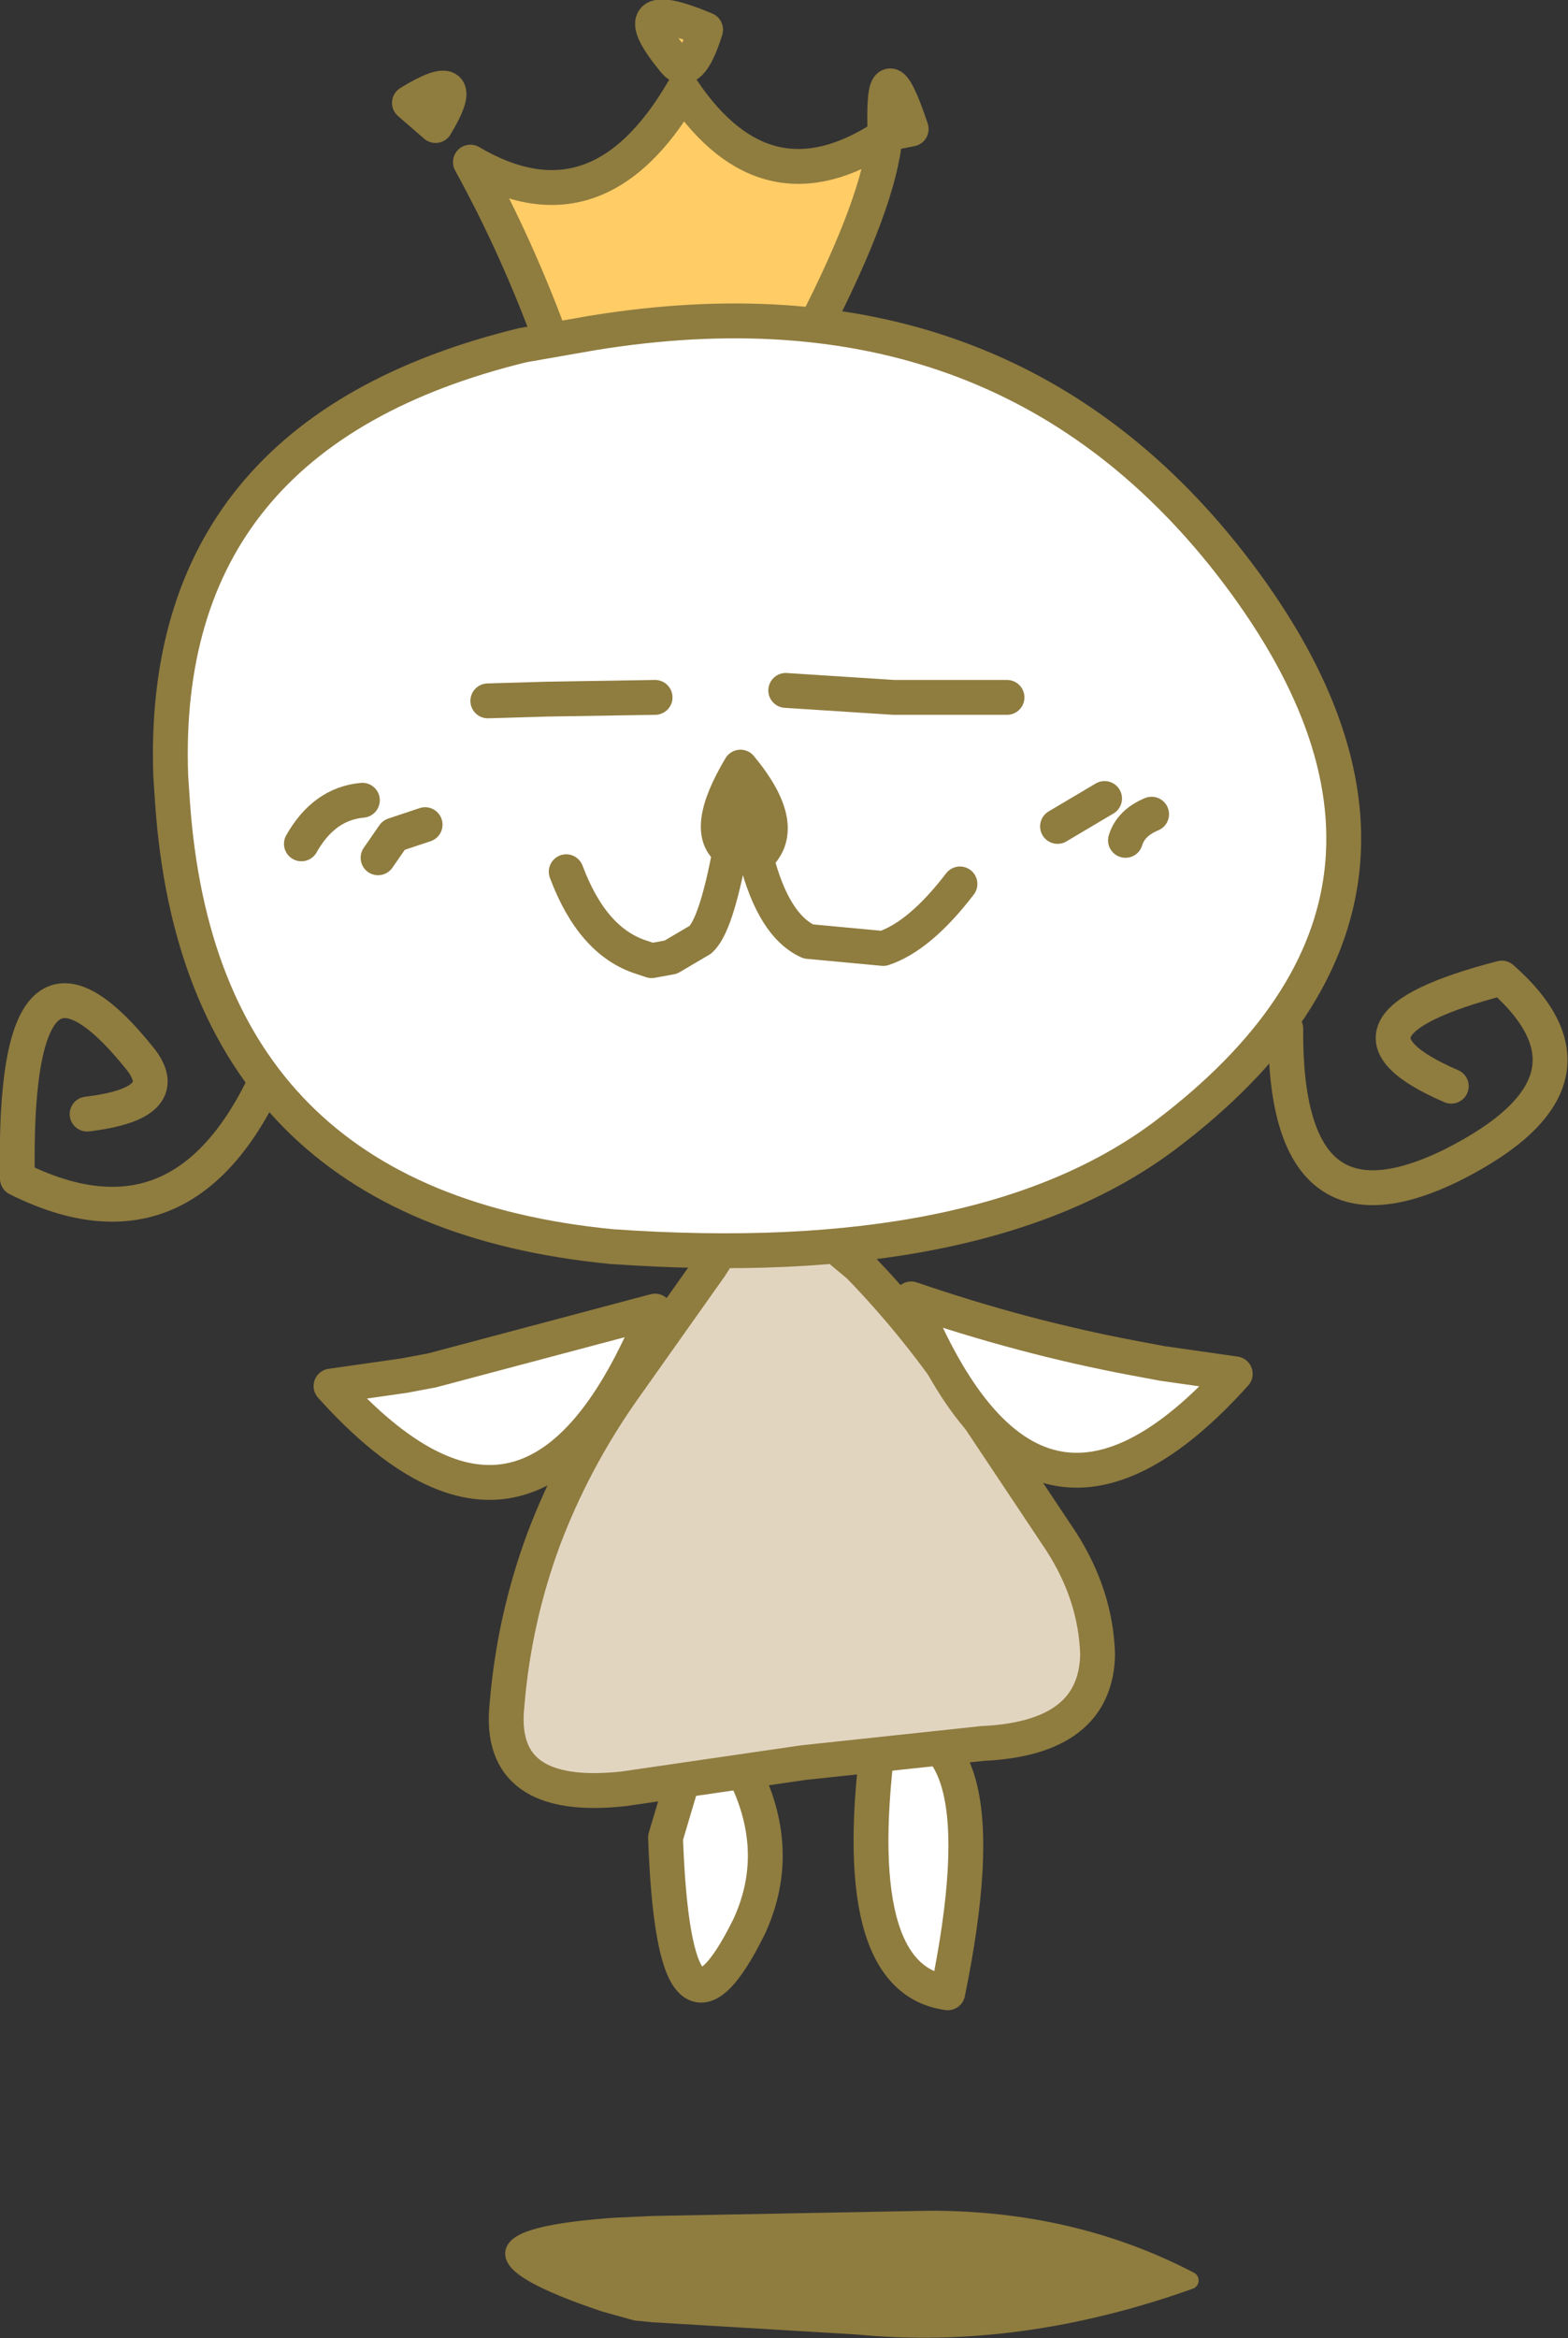 <?xml version="1.0" encoding="UTF-8" standalone="no"?>
<svg xmlns:xlink="http://www.w3.org/1999/xlink" height="67.05px" width="45.0px" xmlns="http://www.w3.org/2000/svg">
  <rect width="100%" height="100%" fill="#333333" stroke="none"/>
  <g transform="matrix(1.0, 0.0, 0.0, 1.0, 29.75, 23.2)">
    <path d="M-8.05 -12.9 L-11.6 -12.3 Q-13.8 -11.85 -13.9 -13.35 -14.9 -16.1 -16.25 -18.55 -12.6 -16.4 -10.15 -20.6 -7.75 -17.05 -4.35 -19.3 -4.5 -17.45 -6.4 -13.75 -6.85 -13.05 -8.05 -12.9 M-10.4 -21.45 Q-12.0 -23.4 -9.5 -22.35 -9.95 -20.9 -10.4 -21.45" fill="#ffcc66" fill-rule="evenodd" stroke="none"/>
    <path d="M-4.5 26.4 Q-0.9 25.9 -2.55 33.95 -5.5 33.55 -4.5 26.4 M-8.2 28.05 Q-7.35 30.1 -8.25 32.05 -10.4 36.4 -10.65 29.5 L-10.1 27.65 Q-9.65 24.65 -8.2 28.05" fill="#ffffff" fill-rule="evenodd" stroke="none"/>
    <path d="M-12.1 40.65 L-11.0 40.6 -3.05 40.45 Q1.05 40.45 4.4 42.2 -0.5 43.95 -5.15 43.5 L-11.0 43.15 -11.5 43.1 -12.4 42.85 Q-17.75 41.05 -12.1 40.65" fill="#8f7c3f" fill-rule="evenodd" stroke="none"/>
    <path d="M-8.05 -12.9 L-11.6 -12.3 Q-13.8 -11.85 -13.9 -13.35 -14.9 -16.1 -16.25 -18.55 -12.6 -16.4 -10.15 -20.6 -7.75 -17.05 -4.35 -19.3 -4.5 -17.45 -6.4 -13.75 -6.85 -13.05 -8.05 -12.9 M-4.35 -19.35 Q-4.45 -22.05 -3.6 -19.5 L-4.35 -19.35 M-17.25 -19.6 L-18.0 -20.25 Q-16.2 -21.35 -17.25 -19.6 M-10.4 -21.45 Q-12.0 -23.4 -9.5 -22.35 -9.95 -20.9 -10.4 -21.45 M-21.45 6.1 Q-23.85 13.3 -29.25 10.6 -29.4 2.55 -25.7 7.2 -24.75 8.45 -27.25 8.75 M-8.2 28.05 Q-9.65 24.65 -10.1 27.65 L-10.65 29.5 Q-10.4 36.4 -8.25 32.05 -7.35 30.1 -8.2 28.05 M-4.5 26.4 Q-5.5 33.55 -2.55 33.95 -0.9 25.9 -4.5 26.4" fill="none" stroke="#8f7c3f" stroke-linecap="round" stroke-linejoin="round" stroke-width="1.0"/>
    <path d="M7.15 6.3 Q7.1 12.6 11.95 10.2 16.7 7.8 13.35 4.85 7.95 6.25 11.9 7.95" fill="none" stroke="#8f7c3f" stroke-linecap="round" stroke-linejoin="round" stroke-width="1.0"/>
    <path d="M-12.1 40.65 L-11.0 40.6 -3.05 40.45 Q1.05 40.45 4.4 42.2 -0.5 43.95 -5.15 43.5 L-11.0 43.15 -11.5 43.1 -12.4 42.85 Q-17.75 41.05 -12.1 40.65" fill="none" stroke="#8f7c3f" stroke-linecap="round" stroke-linejoin="round" stroke-width="0.5"/>
    <path d="M-6.0 12.35 L-5.1 13.1 Q-3.4 14.85 -2.0 16.95 L0.7 21.0 Q1.7 22.55 1.75 24.25 1.7 26.65 -1.55 26.8 L-6.7 27.35 -11.85 28.1 Q-15.5 28.5 -15.2 25.7 -15.0 23.25 -14.15 20.95 -13.3 18.7 -11.9 16.7 L-9.35 13.1 -9.1 12.7 -8.7 12.35 -6.0 12.35" fill="#e2d5c0" fill-rule="evenodd" stroke="none"/>
    <path d="M-6.0 12.35 L-5.1 13.1 Q-3.4 14.85 -2.0 16.95 L0.7 21.0 Q1.7 22.55 1.75 24.25 1.7 26.65 -1.55 26.8 L-6.7 27.35 -11.85 28.1 Q-15.5 28.5 -15.2 25.7 -15.0 23.25 -14.15 20.95 -13.3 18.7 -11.9 16.7 L-9.35 13.1 -9.1 12.7 -8.7 12.35" fill="none" stroke="#8f7c3f" stroke-linecap="round" stroke-linejoin="round" stroke-width="1.0"/>
    <path d="M-5.75 3.05 L-9.75 3.05 Q-7.9 1.45 -5.75 3.05" fill="#ffffff" fill-rule="evenodd" stroke="none"/>
    <path d="M-5.75 3.05 Q-7.9 1.45 -9.75 3.05" fill="none" stroke="#8f7c3f" stroke-linecap="round" stroke-linejoin="round" stroke-width="1.0"/>
    <path d="M-18.15 16.25 L-17.35 16.1 -10.95 14.4 Q-14.45 23.0 -20.25 16.55 L-18.15 16.25" fill="#ffffff" fill-rule="evenodd" stroke="none"/>
    <path d="M-18.15 16.25 L-20.25 16.55 Q-14.45 23.0 -10.95 14.4 L-17.35 16.1 -18.15 16.25 Z" fill="none" stroke="#8f7c3f" stroke-linecap="round" stroke-linejoin="round" stroke-width="1.0"/>
    <path d="M3.6 15.9 L2.8 15.75 Q-0.4 15.15 -3.6 14.05 -0.1 22.65 5.7 16.2 L3.6 15.9" fill="#ffffff" fill-rule="evenodd" stroke="none"/>
    <path d="M3.6 15.9 L5.7 16.2 Q-0.1 22.65 -3.6 14.05 -0.4 15.15 2.8 15.75 L3.6 15.9 Z" fill="none" stroke="#8f7c3f" stroke-linecap="round" stroke-linejoin="round" stroke-width="1.0"/>
    <path d="M-12.75 -13.65 Q-1.1 -15.55 5.55 -7.05 12.9 2.4 3.7 9.35 -1.55 13.3 -12.2 12.55 -24.0 11.4 -24.8 -0.2 L-24.85 -0.95 Q-25.2 -10.75 -14.75 -13.3 L-12.75 -13.65" fill="#ffffff" fill-rule="evenodd" stroke="none"/>
    <path d="M-12.75 -13.65 Q-1.1 -15.55 5.55 -7.05 12.9 2.4 3.7 9.35 -1.55 13.3 -12.2 12.55 -24.0 11.4 -24.8 -0.2 L-24.85 -0.95 Q-25.2 -10.75 -14.75 -13.3 L-12.75 -13.65 Z" fill="none" stroke="#8f7c3f" stroke-linecap="round" stroke-linejoin="round" stroke-width="1.0"/>
    <path d="M-21.1 1.0 Q-20.45 -0.15 -19.35 -0.25 M-2.2 2.15 Q-3.35 3.65 -4.4 4.0 L-6.55 3.8 Q-7.55 3.35 -8.05 1.4 L-8.8 1.2 Q-9.2 3.35 -9.65 3.75 L-10.5 4.25 -11.05 4.35 -11.35 4.25 Q-12.75 3.8 -13.5 1.8 M-18.9 1.4 L-18.45 0.75 -17.55 0.45 M-8.05 1.4 L-8.5 -1.2 -8.8 1.2 Q-9.6 0.65 -8.5 -1.2 -7.05 0.55 -8.05 1.4 M-7.2 -3.4 L-4.1 -3.2 -0.85 -3.2" fill="none" stroke="#8f7c3f" stroke-linecap="round" stroke-linejoin="round" stroke-width="1.0"/>
    <path d="M0.6 0.5 L1.95 -0.3 M2.55 0.9 Q2.7 0.4 3.3 0.15 M-10.95 -3.2 L-14.05 -3.15 -15.75 -3.1" fill="none" stroke="#8f7c3f" stroke-linecap="round" stroke-linejoin="round" stroke-width="1.0"/>
  </g>
</svg>
